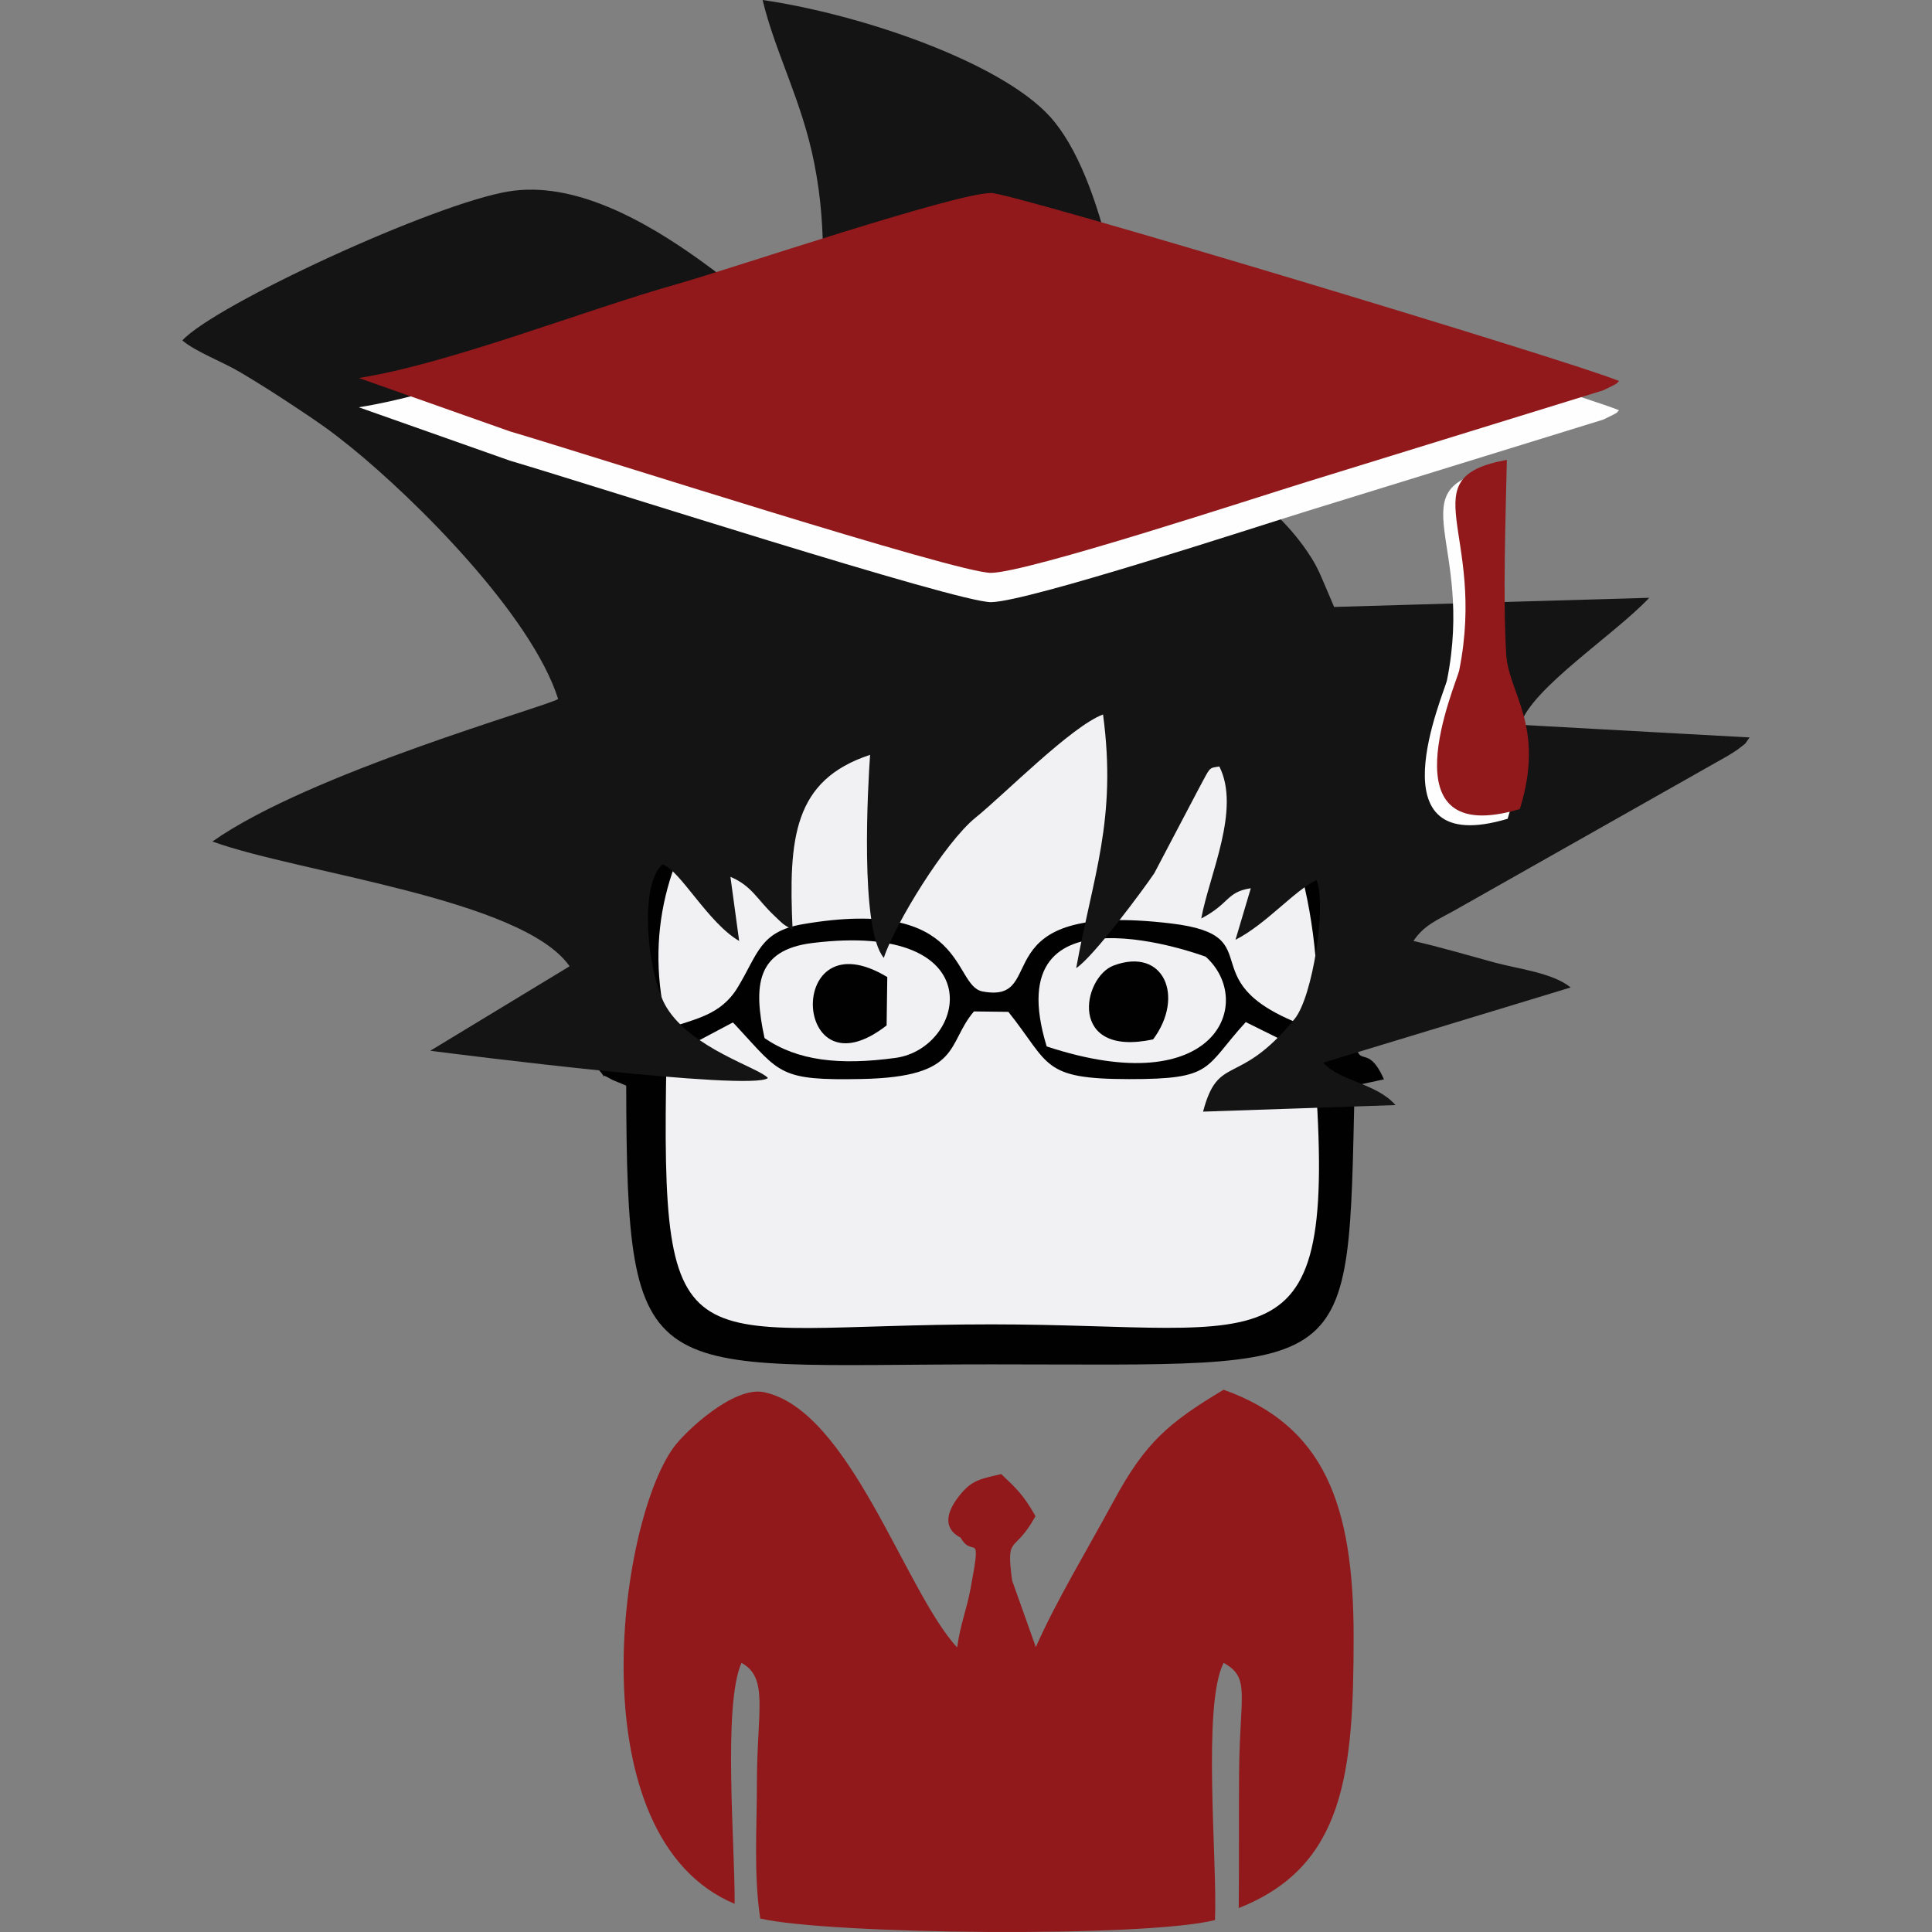 <?xml version="1.0" encoding="UTF-8"?>
<!DOCTYPE svg PUBLIC "-//W3C//DTD SVG 1.1//EN" "http://www.w3.org/Graphics/SVG/1.1/DTD/svg11.dtd">
<!-- Creator: CorelDRAW 2017 -->
<svg xmlns="http://www.w3.org/2000/svg" xml:space="preserve" width="200mm" height="200mm" version="1.1" style="shape-rendering:geometricPrecision; text-rendering:geometricPrecision; image-rendering:optimizeQuality; fill-rule:evenodd; clip-rule:evenodd"
viewBox="0 0 20000 20000"
 xmlns:xlink="http://www.w3.org/1999/xlink">
 <rect x="0" y="0" width="20000" height="20000" fill="#808080" stroke="none"/>
 <defs>
  <style type="text/css">
   <![CDATA[
    .fil5 {fill:#FEFEFE}
    .fil4 {fill:#FEFEFE}
    .fil0 {fill:#010101}
    .fil3 {fill:#141414}
    .fil1 {fill:#91191B}
    .fil6 {fill:#91191B}
    .fil2 {fill:#F1F1F3}
   ]]>
  </style>
 </defs>
 <g id="Capa_x0020_1">
  <path class="fil0" d="M6172.4 11046.06c184.29,201.92 -42.29,11.69 162.14,130.38 16.04,9.32 121.64,48.71 147.94,62.47 7.22,3187.22 182.4,2884.72 3778.02,2884.98 3808.89,0.27 3690.74,188.56 3762.91,-2884.98l303.06 -65.63c-204.08,-459.33 -294.74,39.13 -306.72,-647.34l-806.7 -3508.16c-800.66,175.45 -2406.44,-643.23 -2954.02,-639.44 -487.62,3.39 -2039.51,807.01 -2768.98,636.51l-1006.41 2798.29c2.07,701.56 174.01,967.96 -311.24,1232.92z"/>
  <path class="fil1" d="M7604.92 19708.09c5.88,-588.48 -124.42,-2057.73 71.01,-2494.12 284.47,155.74 159.62,499.95 159.67,1243.85 0.02,464.67 -34.79,946.48 34.48,1402.99 716.76,165.07 3986.97,199.1 4707.55,15.66 26.02,-620.51 -134.3,-2223.1 89.18,-2662.45 282.19,155.49 165.35,322.68 160.02,1154.62 -2.93,461.16 0.65,922.08 -3.41,1383.28 1095.91,-431.77 1189.33,-1402.4 1189.33,-2809.23 0,-1384.47 -313.26,-2186.97 -1345.94,-2556.42 -563.67,338.42 -808.32,540.75 -1137.6,1150.53 -264.7,490.23 -607.04,1055.82 -806.17,1514.27l-245.88 -690.49c-64.58,-490.86 20.89,-260.94 241.97,-665.53 -122.35,-217.64 -198.39,-288.2 -354.65,-435.34 -214.35,50.15 -300.32,60.08 -426.08,214.67 -274.29,337.16 2.19,436.67 5.68,442.96 127.63,229.26 222.85,-110.96 103.63,524.61 -45.88,244.62 -101.18,347.82 -139.58,612.3 -541.01,-585.57 -1109.91,-2457.41 -1999.95,-2642.54 -312.68,-65.05 -814.86,404.21 -938.98,577.31 -575.04,802.05 -1001.76,4033.46 635.72,4719.07z"/>
  <path class="fil2" d="M7586.83 10584.17l-687.36 364.67c-64.27,3335.52 165.7,2760.96 3361.03,2760.96 2967.18,0 3604.99,564.73 3338.87,-2780.69l-703.35 -348.4c-437.96,479.14 -323.21,591.46 -1209.9,590.32 -906.24,-1.18 -812.84,-150.64 -1247.36,-696.37l-356.52 -4.27c-284.56,332.28 -120.7,677.7 -1156.01,699.33 -858.72,17.94 -847.68,-56.29 -1291.58,-535.07 -10.33,-11.14 -31.02,-34.51 -47.82,-50.48z"/>
  <path class="fil2" d="M6914.48 10645.08c282.79,-97.54 548.11,-137.43 720.5,-420.86 214.11,-352.06 229.31,-580.47 677.76,-657.44 1712.31,-293.87 1541.05,636.8 1858.63,696.7 717.15,135.26 -55.02,-945.09 1954,-703.6 1084.55,130.36 110.93,620.23 1470.31,1091.01l23.55 -732.68c-488.03,-5514.15 -7725.08,-3144.73 -6704.75,726.87z"/>
  <path class="fil2" d="M10835.24 10832.48c1767,584.29 2160.72,-467.04 1646.32,-928.42 -0.21,-0.17 -2181.5,-820.59 -1646.32,928.42z"/>
  <path class="fil2" d="M7914.44 10745.96c339.39,235.7 777.7,284.28 1355.34,205.46 733.49,-100.07 1021.87,-1420.52 -858.94,-1189.64 -581.08,71.34 -614.58,439.15 -496.4,984.18z"/>
  <path class="fil0" d="M11937.14 10759.65c329.5,-442.74 110.78,-958.13 -407.78,-765.04 -327.03,121.76 -478.83,955.32 407.78,765.04z"/>
  <path class="fil0" d="M9178.2 10615.07l6.93 -500.51c-1063.38,-643.28 -988.68,1267.85 -6.93,500.51z"/>
  <path class="fil3" d="M8531.73 3693.04c-351.98,-132.8 -1937.98,-1925.89 -3262.04,-1712.1 -777.44,125.52 -3048.24,1177.34 -3381.96,1543.1 134.89,116.37 412.89,218.48 604.7,332.7 220.34,131.2 379.83,234.38 584.81,370.32 225.31,149.42 343.56,230.49 553.72,400.75 670.5,543.23 1869.23,1736.84 2146.97,2608.04 -116.74,78.24 -2570.45,763.35 -3578.8,1475.47 897.42,325.98 3208.68,591.69 3697.37,1291.56l-1442.22 874.52c245.72,32.66 3325.44,422.67 3495.45,282.35 -90.27,-107.06 -787.81,-301.65 -1050.01,-731.9 -190.14,-312 -295.97,-1246.62 -43.12,-1479.51 179.49,51.09 469.8,603.52 795.16,792.34l-90.27 -663.82c222.57,94.51 271.92,229.52 448.53,397.17 107.13,101.69 76.27,80.43 195,152.49 -44.12,-952.28 9.56,-1551.16 802.14,-1812.35 -21.06,299.91 -110.03,1805.72 142.18,2101.38 112.02,-344.76 632.36,-1195.45 950.22,-1451.92 297.79,-240.29 992.03,-945.92 1319.06,-1067.35 146.49,1091.49 -107.61,1677.9 -277.76,2625.54 179.05,-115.11 702.88,-824.87 808.26,-982l456.92 -869.09c130.09,-240.48 102.33,-216.74 216.61,-236.07 223.8,443.71 -103.98,1120.75 -187.3,1573.4 298.77,-155.93 256.87,-273.24 513.11,-313.19l-158.72 533.82c322.17,-164.11 610.72,-512.72 839.73,-618 104.81,260.55 -39.91,1206.91 -227.06,1436.42 -583.66,715.71 -788.42,353.36 -948.31,960.56l1992.04 -68.01c-202.04,-229.69 -569.98,-242.39 -748.33,-438.98l2562.19 -778.66c-191.19,-152.73 -532.97,-189.24 -782.13,-256.58 -287.98,-77.84 -567.56,-161.3 -845.88,-224.53 109.18,-163.67 247.65,-217.47 412.88,-309.11l2843.05 -1608.39c15.53,-9.26 91.09,-57.02 99.27,-63.52 125.13,-99.1 49.87,-28.23 125.07,-125.76l-2373.49 -130.92c112.37,-377.26 976.55,-932.53 1333.76,-1314.8l-3261.52 94.63 -114.08 -267.29c-52.84,-127.46 -95.37,-205.86 -166.23,-309.64 -394.01,-577.03 -1098.61,-1007.25 -1789.87,-1229.18 -41.77,-1057.38 -311.8,-2653.03 -870.77,-3269.21 -509.7,-561.86 -1943.75,-1057.07 -2975.49,-1207.72 132.53,550.7 408.45,1046.14 535.28,1692.09 150.04,764.04 58.25,1258.9 101.88,2000.95z"/>
  <path class="fil4" d="M15607.13 8475.86c266.78,-858.23 -117.62,-1196.76 -141.27,-1600.34 -34.66,-590.93 -6.36,-1408.74 6.77,-2013.95 -1021.18,185.56 -206.07,743.04 -493.01,2177.96 -26.35,131.8 -792.6,1861.31 627.51,1436.33z"/>
  <path class="fil5" d="M3714.5 4216.15l1563.71 552.43c852.35,251.44 4637.42,1469.71 4981.73,1464.88 385.34,-5.38 2726.04,-774.72 3270.59,-942.72l3066.59 -947.09c190.63,-90.74 125.66,-67.65 163.85,-96.3 -498.84,-207.23 -6272.98,-1946.67 -6499.96,-1946.32 -375.29,0.61 -2698.99,786.54 -3235.96,938.04 -994.93,280.73 -2369.95,828.38 -3310.55,977.08z"/>
  <path class="fil1" d="M3714.5 3912.99l1563.71 552.43c852.35,251.45 4637.42,1469.71 4981.73,1464.88 385.34,-5.38 2726.04,-774.72 3270.59,-942.72l3066.59 -947.08c190.63,-90.75 125.66,-67.66 163.85,-96.31 -498.84,-207.23 -6272.98,-1946.67 -6499.96,-1946.32 -375.29,0.61 -2698.99,786.54 -3235.96,938.05 -994.93,280.72 -2369.95,828.37 -3310.55,977.07z"/>
  <path class="fil6" d="M15733.45 8374.81c266.78,-858.24 -117.63,-1196.76 -141.27,-1600.34 -34.66,-590.93 -6.37,-1408.75 6.77,-2013.95 -1021.19,185.56 -206.07,743.04 -493.01,2177.96 -26.35,131.8 -792.61,1861.31 627.51,1436.33z"/>
 </g>
</svg>

